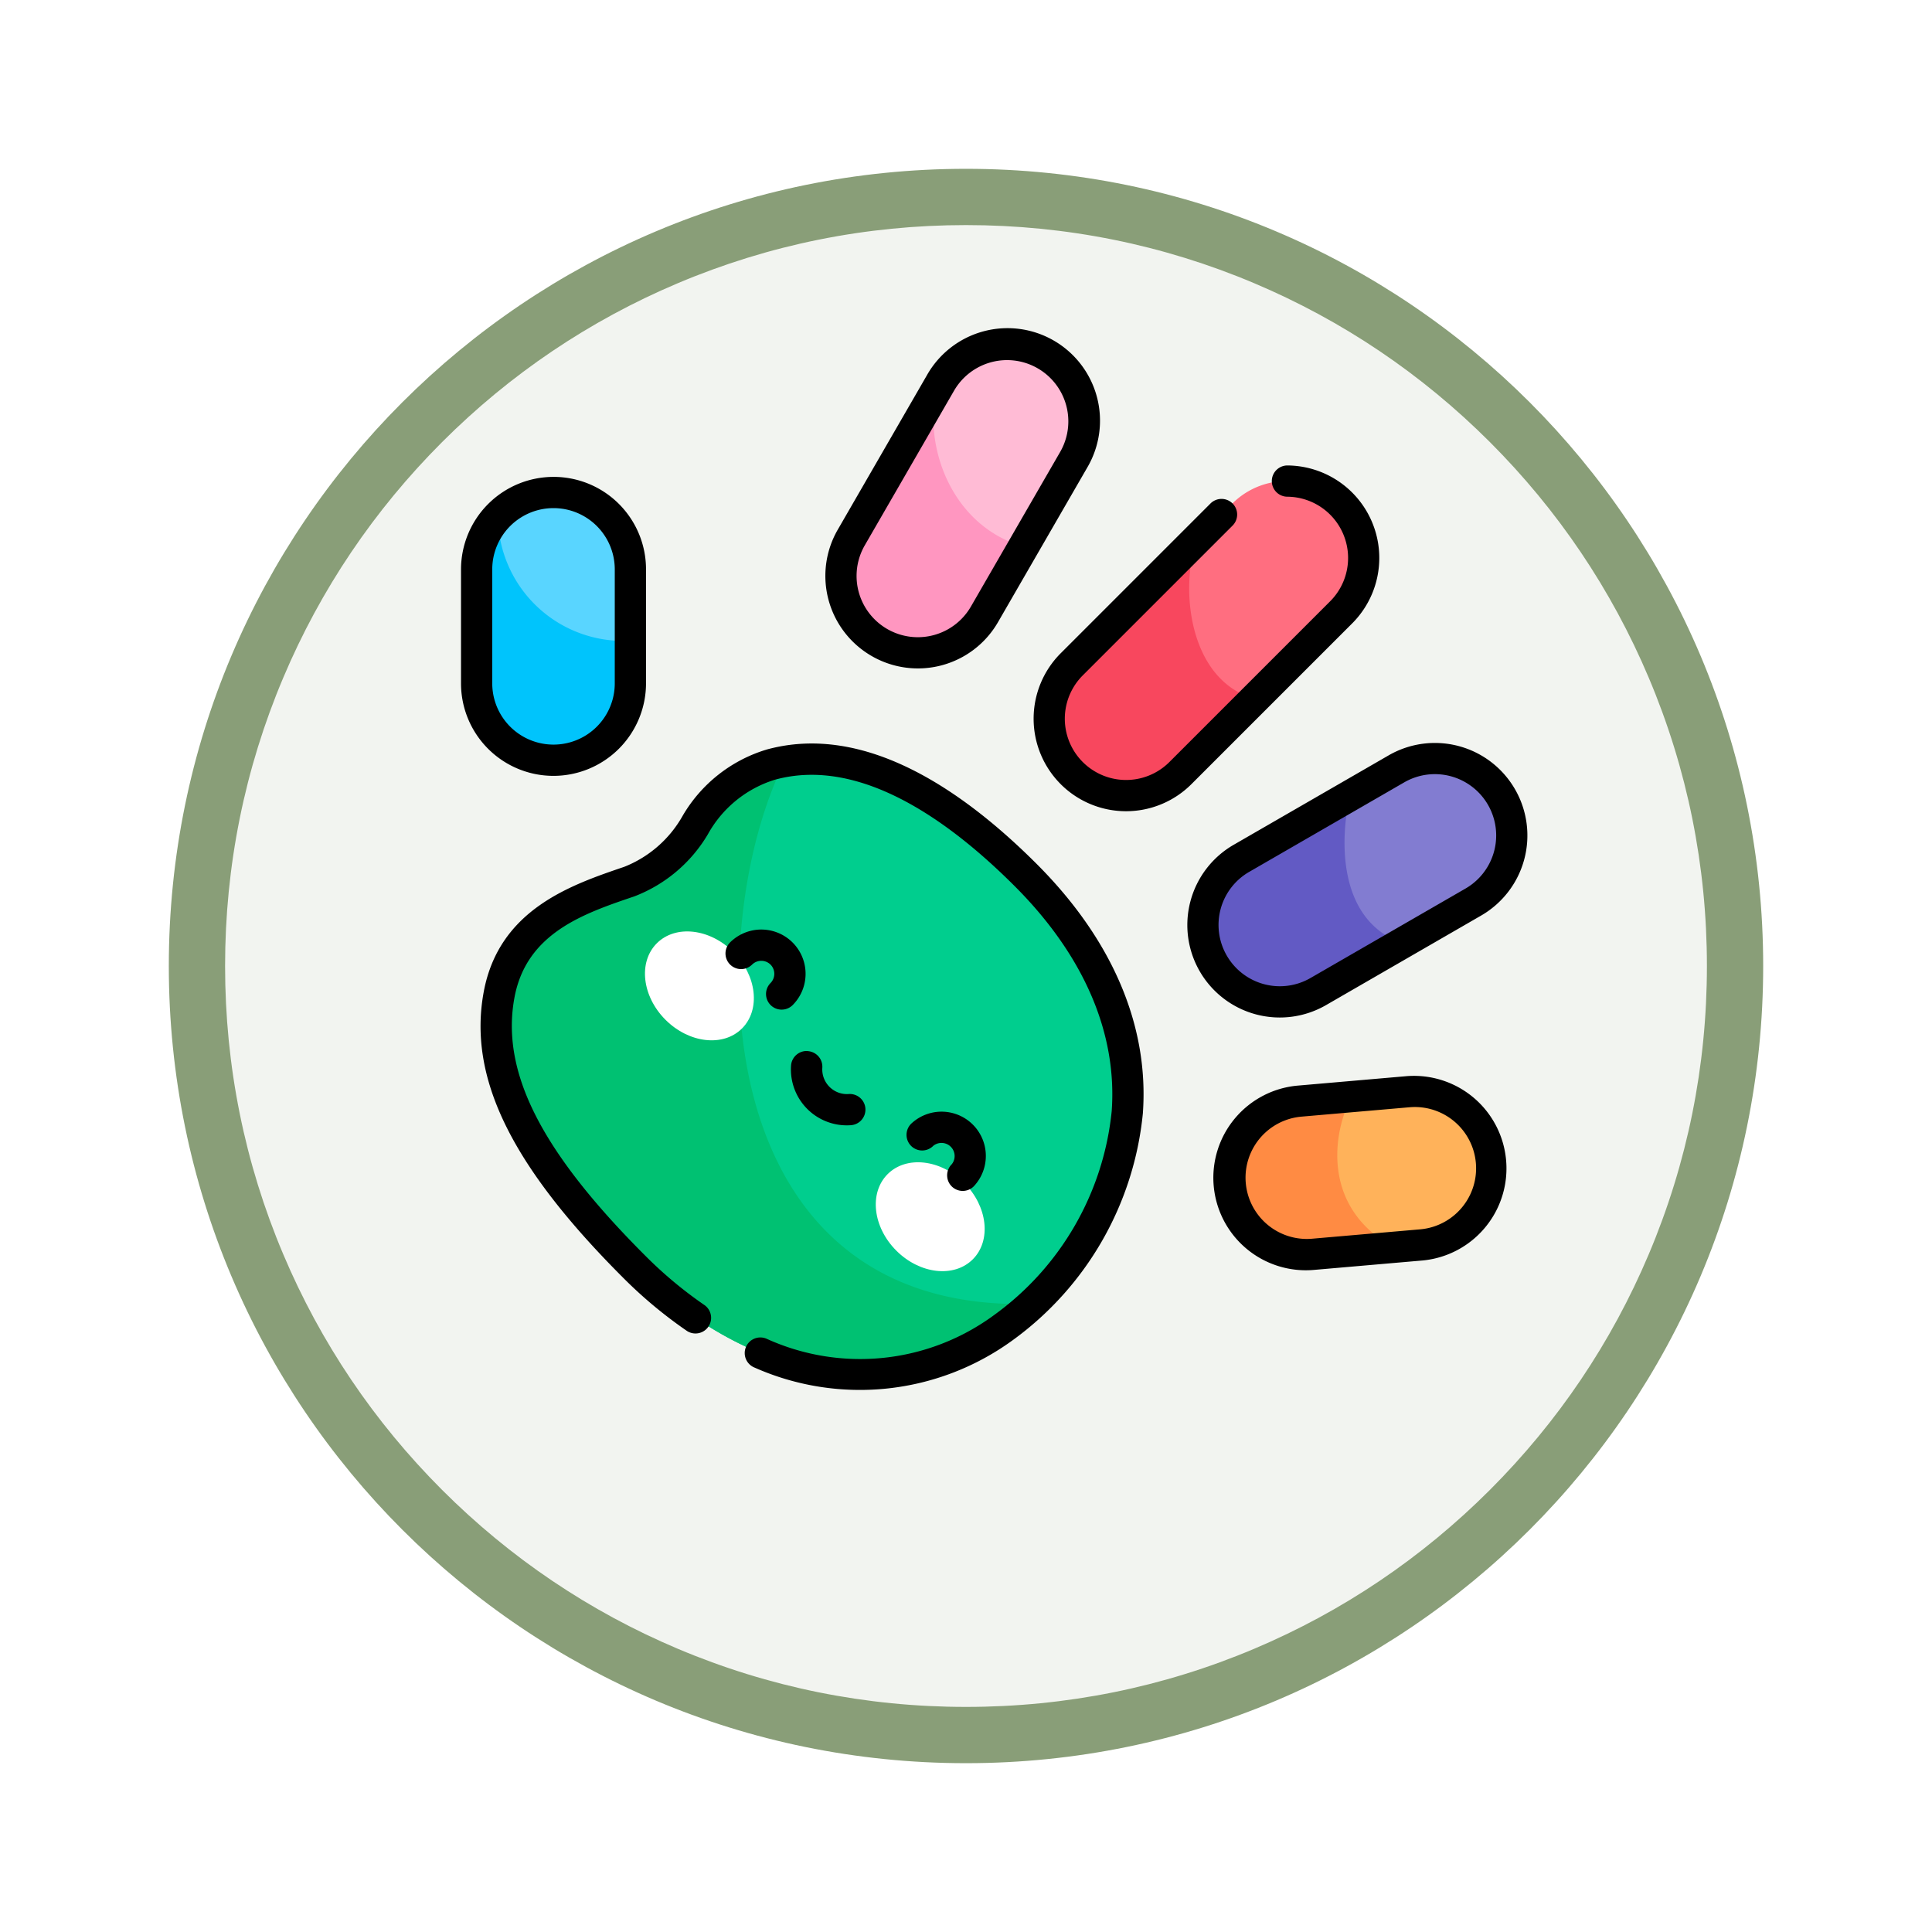 <svg xmlns="http://www.w3.org/2000/svg" xmlns:xlink="http://www.w3.org/1999/xlink" width="103" height="103" viewBox="0 0 103 103">
  <defs>
    <filter id="Trazado_978624" x="0" y="0" width="103" height="103" filterUnits="userSpaceOnUse">
      <feOffset dy="3" input="SourceAlpha"/>
      <feGaussianBlur stdDeviation="3" result="blur"/>
      <feFlood flood-opacity="0.161"/>
      <feComposite operator="in" in2="blur"/>
      <feComposite in="SourceGraphic"/>
    </filter>
  </defs>
  <g id="Grupo_1229041" data-name="Grupo 1229041" transform="translate(-208 -5219.468)">
    <g id="Grupo_1227108" data-name="Grupo 1227108" transform="translate(217 5225.468)">
      <g id="Grupo_1225980" data-name="Grupo 1225980">
        <g id="Grupo_1222970" data-name="Grupo 1222970">
          <g id="Grupo_1222589" data-name="Grupo 1222589">
            <g id="Grupo_1203109" data-name="Grupo 1203109">
              <g id="Grupo_1176881" data-name="Grupo 1176881">
                <g id="Grupo_1175148" data-name="Grupo 1175148">
                  <g id="Grupo_1173798" data-name="Grupo 1173798">
                    <g id="Grupo_1171925" data-name="Grupo 1171925">
                      <g id="Grupo_1164524" data-name="Grupo 1164524">
                        <g id="Grupo_1144123" data-name="Grupo 1144123">
                          <g transform="matrix(1, 0, 0, 1, -9, -6)" filter="url(#Trazado_978624)">
                            <g id="Trazado_978624-2" data-name="Trazado 978624" transform="translate(9 6)" fill="#f2f4f0">
                              <path d="M 42.5 83.5 C 36.964 83.5 31.595 82.416 26.541 80.279 C 21.659 78.214 17.274 75.257 13.509 71.491 C 9.743 67.726 6.786 63.341 4.721 58.459 C 2.584 53.405 1.5 48.036 1.5 42.5 C 1.5 36.964 2.584 31.595 4.721 26.541 C 6.786 21.659 9.743 17.274 13.509 13.509 C 17.274 9.743 21.659 6.786 26.541 4.721 C 31.595 2.584 36.964 1.5 42.5 1.5 C 48.036 1.5 53.405 2.584 58.459 4.721 C 63.341 6.786 67.726 9.743 71.491 13.509 C 75.257 17.274 78.214 21.659 80.279 26.541 C 82.416 31.595 83.5 36.964 83.5 42.5 C 83.5 48.036 82.416 53.405 80.279 58.459 C 78.214 63.341 75.257 67.726 71.491 71.491 C 67.726 75.257 63.341 78.214 58.459 80.279 C 53.405 82.416 48.036 83.5 42.5 83.5 Z" stroke="none"/>
                              <path d="M 42.5 3 C 37.166 3 31.994 4.044 27.126 6.103 C 22.422 8.092 18.198 10.941 14.569 14.569 C 10.941 18.198 8.092 22.422 6.103 27.126 C 4.044 31.994 3 37.166 3 42.5 C 3 47.834 4.044 53.006 6.103 57.874 C 8.092 62.578 10.941 66.802 14.569 70.431 C 18.198 74.059 22.422 76.908 27.126 78.897 C 31.994 80.956 37.166 82 42.5 82 C 47.834 82 53.006 80.956 57.874 78.897 C 62.578 76.908 66.802 74.059 70.431 70.431 C 74.059 66.802 76.908 62.578 78.897 57.874 C 80.956 53.006 82 47.834 82 42.5 C 82 37.166 80.956 31.994 78.897 27.126 C 76.908 22.422 74.059 18.198 70.431 14.569 C 66.802 10.941 62.578 8.092 57.874 6.103 C 53.006 4.044 47.834 3 42.5 3 M 42.5 0 C 65.972 0 85 19.028 85 42.5 C 85 65.972 65.972 85 42.5 85 C 19.028 85 0 65.972 0 42.5 C 0 19.028 19.028 0 42.5 0 Z" stroke="none" fill="#899e78"/>
                            </g>
                          </g>
                        </g>
                      </g>
                    </g>
                  </g>
                </g>
              </g>
            </g>
          </g>
        </g>
      </g>
    </g>
    <g id="impresion-de-la-mano" transform="translate(232.578 5235.64)">
      <path id="Trazado_1191432" data-name="Trazado 1191432" d="M43.946,238.264c-5.589,4.168-13.35,3.112-19.7-3.24-5.225-5.225-8.068-9.831-7.2-14.5.722-3.874,4.024-5.036,6.937-6.024,3.716-1.26,3.438-5.1,7.533-6.234,4.078-1.128,8.734,1.013,13.6,5.883C54.529,223.554,50.171,233.622,43.946,238.264Z" transform="translate(-15.017 -183.669)" fill="#00ce8e"/>
      <path id="Trazado_1191433" data-name="Trazado 1191433" d="M43.947,239.264a17.083,17.083,0,0,0,1.493-1.255c-17.633.519-17.5-20.286-13.168-28.915q-.38.067-.754.17c-4.1,1.133-3.817,4.974-7.533,6.234-2.913.988-6.215,2.15-6.937,6.024-.871,4.671,1.972,9.277,7.2,14.5C30.6,242.376,38.358,243.433,43.947,239.264Z" transform="translate(-15.017 -184.669)" fill="#00c172"/>
      <path id="Trazado_1191434" data-name="Trazado 1191434" d="M182.977,19.159l4.757-8.24a4.1,4.1,0,1,1,7.1,4.1l-4.757,8.24a4.1,4.1,0,0,1-7.1-4.1Z" transform="translate(-162.172 -6.675)" fill="#ffbbd5"/>
      <path id="Trazado_1191435" data-name="Trazado 1191435" d="M356.77,218.611a4.1,4.1,0,0,1,1.5-5.6l8.265-4.772a4.1,4.1,0,1,1,4.1,7.1l-8.265,4.772A4.1,4.1,0,0,1,356.77,218.611Z" transform="translate(-316.668 -183.421)" fill="#827cd1"/>
      <path id="Trazado_1191436" data-name="Trazado 1191436" d="M364.065,225.483l-5.8,3.346a4.1,4.1,0,0,0,4.1,7.1l4.475-2.583C363.311,232.088,363.549,227.6,364.065,225.483Z" transform="translate(-316.667 -199.238)" fill="#625ac4"/>
      <path id="Trazado_1191437" data-name="Trazado 1191437" d="M369.2,372.5a4.1,4.1,0,0,1,3.726-4.441l5.759-.5a4.1,4.1,0,0,1,.715,8.167l-5.759.5A4.1,4.1,0,0,1,369.2,372.5Z" transform="translate(-328.193 -325.523)" fill="#ffb25a"/>
      <path id="Trazado_1191438" data-name="Trazado 1191438" d="M283.6,90.021a4.1,4.1,0,0,1,0-5.8l8.569-8.569a4.1,4.1,0,0,1,5.8,5.8L289.4,90.021A4.1,4.1,0,0,1,283.6,90.021Z" transform="translate(-251.048 -64.978)" fill="#ff6e80"/>
      <path id="Trazado_1191439" data-name="Trazado 1191439" d="M7.5,90.109V84.033a4.1,4.1,0,0,1,8.2,0v6.076a4.1,4.1,0,1,1-8.2,0Z" transform="translate(-6.667 -69.85)" fill="#59d5ff"/>
      <g id="Grupo_1229040" data-name="Grupo 1229040" transform="translate(8.631 32.309)">
        <g id="Grupo_1229039" data-name="Grupo 1229039" transform="translate(0)">
          <ellipse id="Elipse_14728" data-name="Elipse 14728" cx="2.557" cy="3.211" rx="2.557" ry="3.211" transform="translate(0 3.616) rotate(-45)" fill="#fff"/>
          <ellipse id="Elipse_14729" data-name="Elipse 14729" cx="2.557" cy="3.211" rx="2.557" ry="3.211" transform="translate(12.305 15.923) rotate(-45)" fill="#fff"/>
        </g>
      </g>
      <path id="Trazado_1191440" data-name="Trazado 1191440" d="M187.566,29.957l-4.589,7.949a4.1,4.1,0,1,0,7.1,4.1l2.086-3.614c-3.935-1.125-5.385-5.537-4.6-8.434Z" transform="translate(-162.172 -25.422)" fill="#ff96c0"/>
      <path id="Trazado_1191441" data-name="Trazado 1191441" d="M11.6,104.393a4.1,4.1,0,0,0,4.1-4.1V98.02a6.681,6.681,0,0,1-7.066-6.629A4.084,4.084,0,0,0,7.5,94.218v6.076a4.1,4.1,0,0,0,4.1,4.1Z" transform="translate(-6.667 -80.035)" fill="#00c4fc"/>
      <path id="Trazado_1191442" data-name="Trazado 1191442" d="M290.277,102.348l-6.673,6.673a4.1,4.1,0,1,0,5.8,5.8l3.963-3.963C289.9,109.9,289.331,105.081,290.277,102.348Z" transform="translate(-251.048 -89.775)" fill="#f8475e"/>
      <path id="Trazado_1191443" data-name="Trazado 1191443" d="M377.921,378.087c-3.978-2.187-3.193-6.313-2.243-8.033l-2.752.241a4.1,4.1,0,0,0,.715,8.167Z" transform="translate(-328.193 -327.757)" fill="#ff8b43"/>
      <path id="Trazado_1191444" data-name="Trazado 1191444" d="M31.968,25.631a4.929,4.929,0,0,0,6.974,0l8.569-8.569A4.932,4.932,0,0,0,44.07,8.643h-.008a.833.833,0,0,0-.007,1.666,3.266,3.266,0,0,1,2.28,5.576l-8.569,8.569a3.266,3.266,0,0,1-4.619-4.619l7.982-7.982a.833.833,0,1,0-1.178-1.178l-7.982,7.982a4.937,4.937,0,0,0,0,6.974ZM21.889,18.8A4.928,4.928,0,0,0,28.626,17l4.757-8.24a4.932,4.932,0,1,0-8.542-4.932l-4.757,8.24A4.929,4.929,0,0,0,21.889,18.8Zm-.363-5.9,4.757-8.24a3.266,3.266,0,1,1,5.657,3.266l-4.757,8.24A3.266,3.266,0,0,1,21.526,12.9ZM4.931,25.191h0a4.937,4.937,0,0,0,4.932-4.932V14.183A4.928,4.928,0,0,0,4.932,9.252h0A4.937,4.937,0,0,0,0,14.183v6.076a4.929,4.929,0,0,0,4.931,4.932ZM1.665,20.259V14.183a3.266,3.266,0,0,1,6.532,0v6.076a3.266,3.266,0,0,1-6.532,0ZM50.421,41.2l-5.759.5a4.932,4.932,0,1,0,.859,9.826l5.759-.5a4.932,4.932,0,0,0-.86-9.826Zm.714,8.167-5.759.5a3.266,3.266,0,0,1-.569-6.508l5.759-.5a3.266,3.266,0,0,1,.569,6.508ZM16.5,35.253a.7.7,0,0,1,0,.984.833.833,0,0,0,1.178,1.178,2.361,2.361,0,0,0-3.339-3.339.833.833,0,0,0,1.178,1.178.7.7,0,0,1,.984,0ZM56.188,25.9A4.929,4.929,0,0,0,49.451,24.1L41.186,28.87a4.937,4.937,0,0,0-1.805,6.737h0a4.929,4.929,0,0,0,6.737,1.805l8.265-4.772A4.929,4.929,0,0,0,56.188,25.9ZM53.55,31.2,45.285,35.97a3.265,3.265,0,0,1-4.462-1.2h0a3.264,3.264,0,0,1,1.2-4.462l8.265-4.772A3.266,3.266,0,1,1,53.55,31.2ZM26.158,47.075a.833.833,0,0,0,1.178,0A2.361,2.361,0,0,0,24,43.736a.833.833,0,1,0,1.178,1.178.7.7,0,0,1,.984.984A.833.833,0,0,0,26.158,47.075Zm-7.675-7.214a.834.834,0,0,0-.888.774,2.981,2.981,0,0,0,3.181,3.181.833.833,0,1,0-.114-1.662,1.316,1.316,0,0,1-1.4-1.4.833.833,0,0,0-.774-.888Zm-2.2-16.069a7.784,7.784,0,0,0-4.469,3.532A6.174,6.174,0,0,1,8.7,30.041C5.886,31,2.032,32.3,1.212,36.7c-.849,4.557,1.441,9.258,7.427,15.244a23.849,23.849,0,0,0,3.412,2.844.833.833,0,0,0,.938-1.376,22.16,22.16,0,0,1-3.172-2.646C4.26,45.21,2.112,40.966,2.85,37.006c.641-3.439,3.693-4.475,6.386-5.388A7.791,7.791,0,0,0,13.164,28.3a6.159,6.159,0,0,1,3.56-2.9c4.6-1.272,9.409,2.285,12.793,5.67C33.2,34.753,34.991,38.9,34.69,43.061a15.3,15.3,0,0,1-6.258,10.867A12.045,12.045,0,0,1,16.29,55.2a.833.833,0,1,0-.627,1.543,13.835,13.835,0,0,0,13.765-1.477,16.985,16.985,0,0,0,6.923-12.082c.337-4.658-1.619-9.254-5.656-13.292-3.876-3.876-9.137-7.558-14.415-6.1Z"/>
    </g>
  </g>
</svg>
